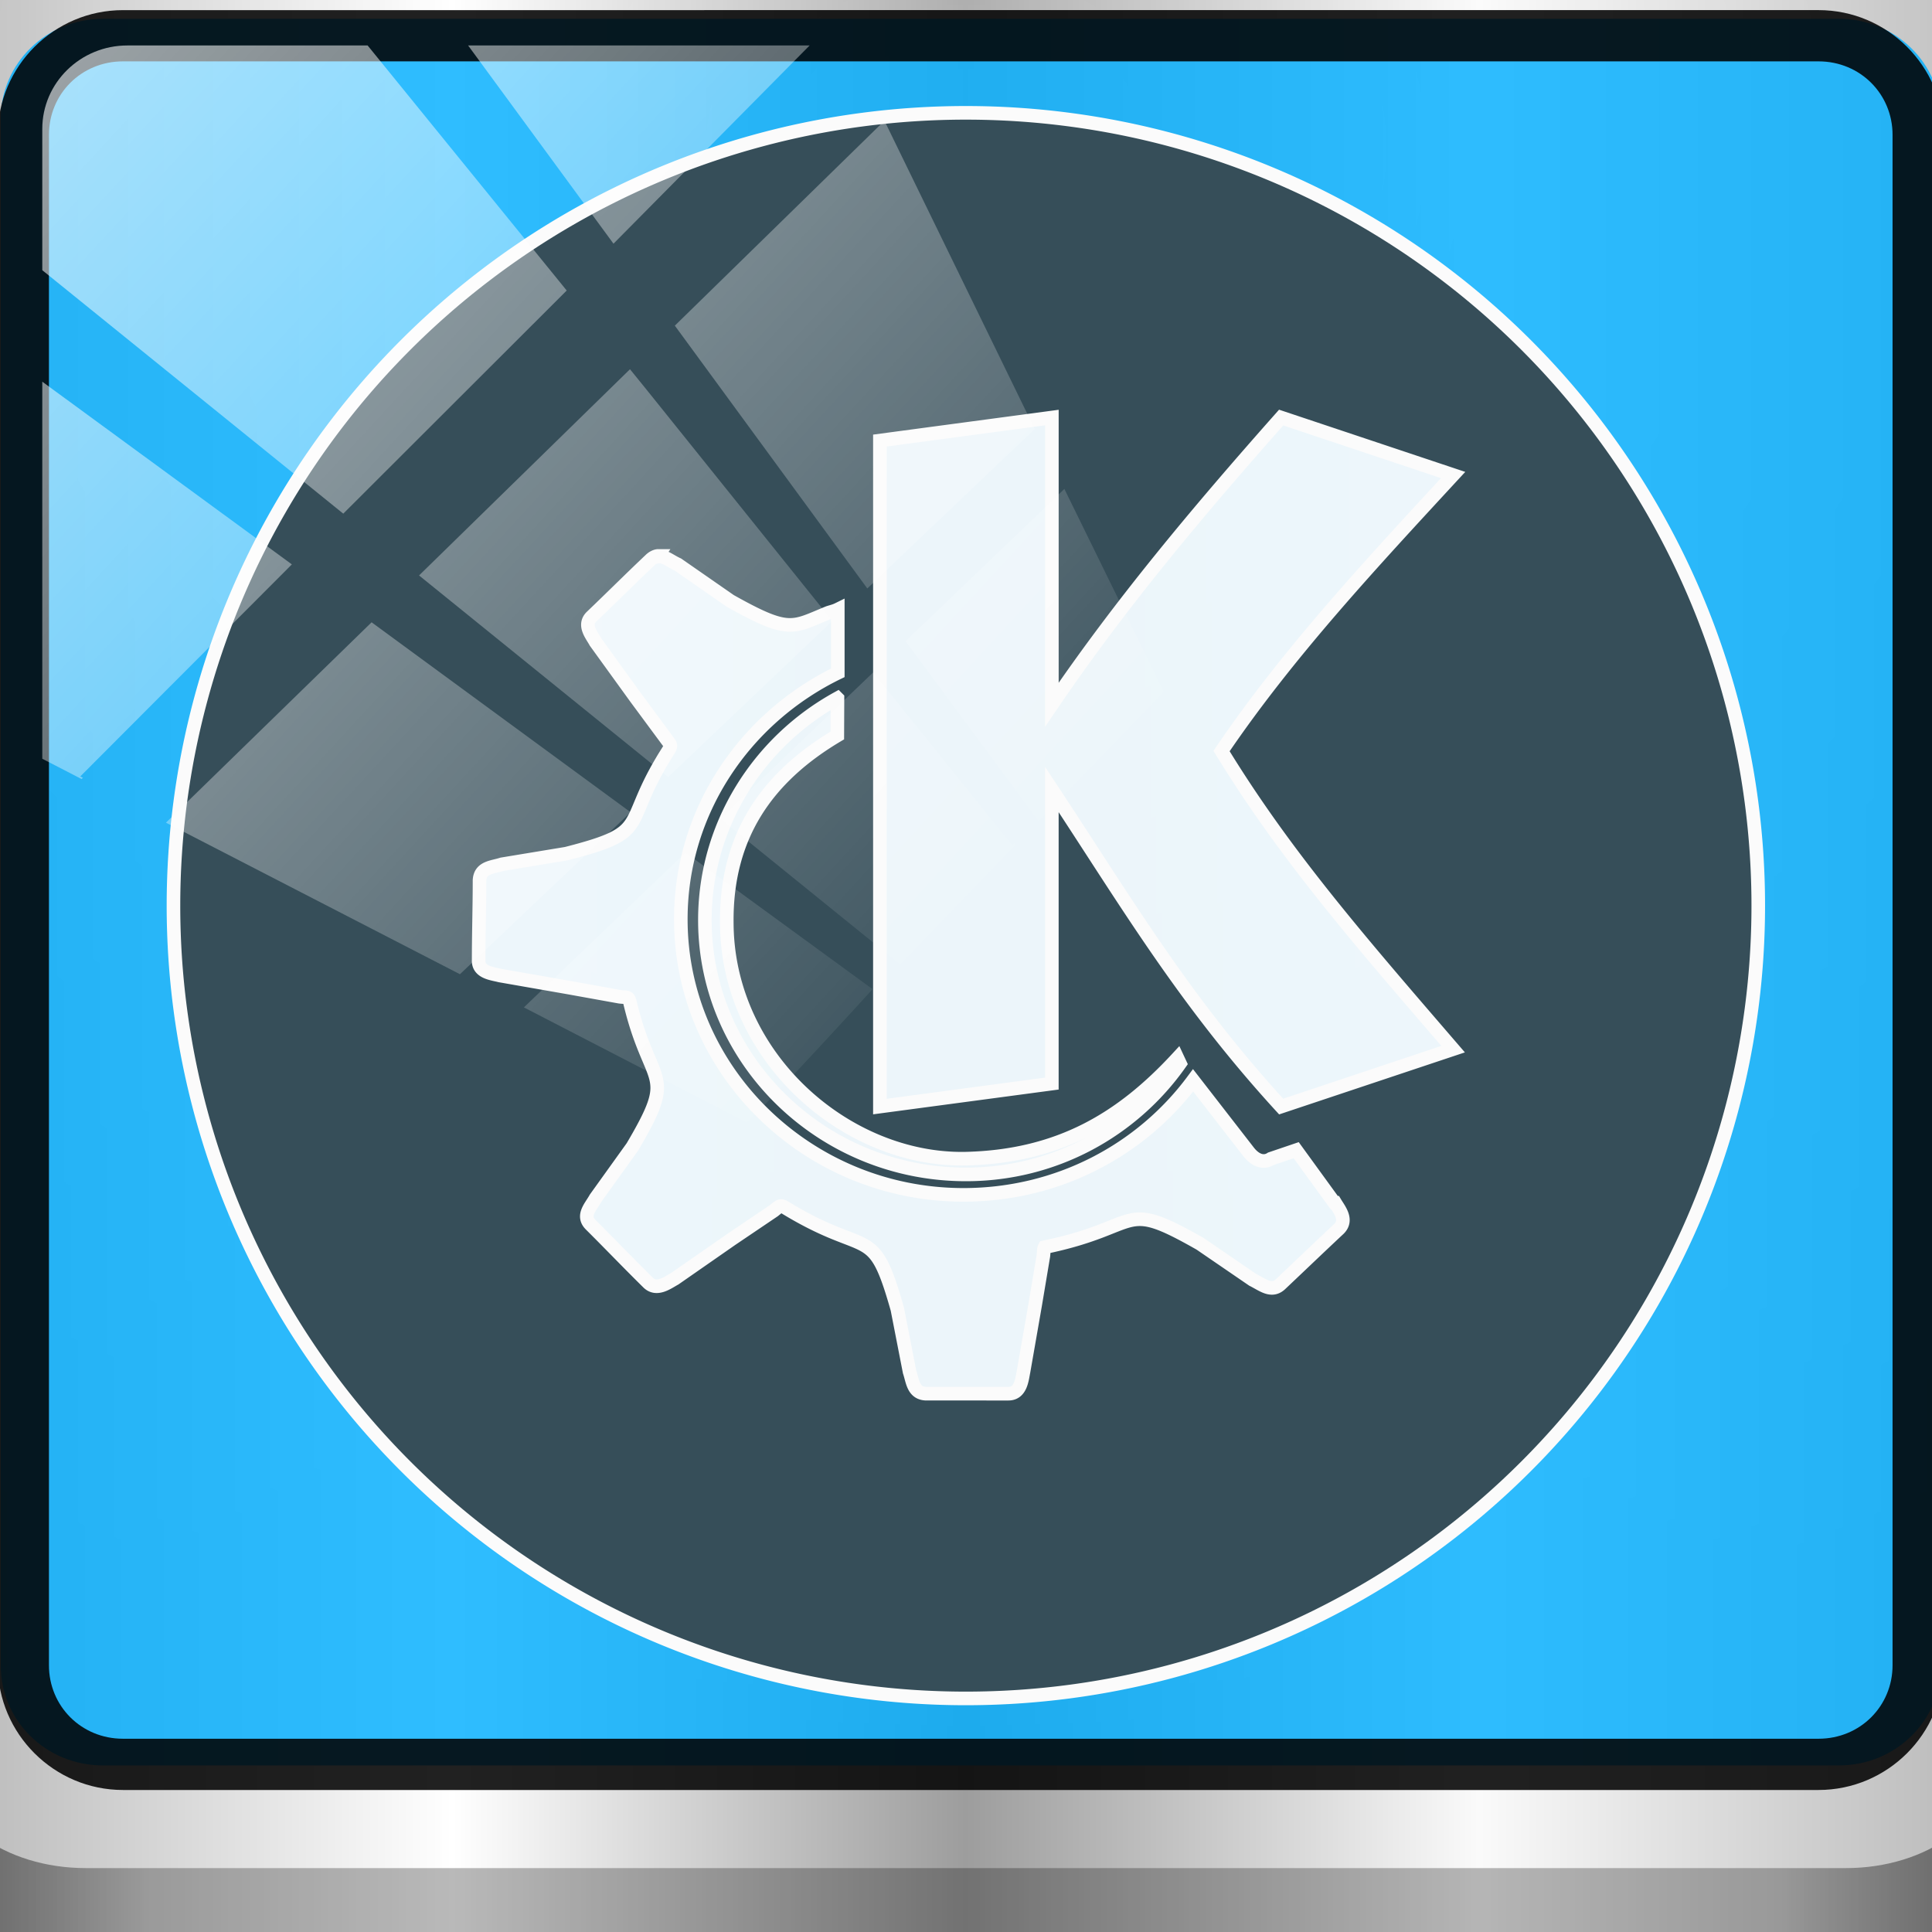 <?xml version="1.0" encoding="UTF-8" standalone="no"?>
<svg
   xmlns:dc="http://purl.org/dc/elements/1.1/"
   xmlns:cc="http://creativecommons.org/ns#"
   xmlns:rdf="http://www.w3.org/1999/02/22-rdf-syntax-ns#"
   xmlns:svg="http://www.w3.org/2000/svg"
   xmlns="http://www.w3.org/2000/svg"
   xmlns:xlink="http://www.w3.org/1999/xlink"
   xmlns:sodipodi="http://sodipodi.sourceforge.net/DTD/sodipodi-0.dtd"
   xmlns:inkscape="http://www.inkscape.org/namespaces/inkscape"
   viewBox="0 0 96 96"
   version="1.1"
   id="svg34"
   sodipodi:docname="blinken.svg"
   width="96"
   height="96"
   inkscape:version="0.92.2 5c3e80d, 2017-08-06">
  <rect x="0" y="0" width="96" height="96" fill="#808080" stroke="none"/>
  <title
     id="title5201">Part of Lila HD icon Theme</title>
  <defs
     id="defs38">
    <linearGradient
       id="linearGradient4490">
      <stop
         offset="0"
         style="stop-color:#ececec;stop-opacity:0"
         id="stop4492" />
      <stop
         offset="0.234"
         style="stop-color:#cccccc;stop-opacity:1"
         id="stop4498" />
      <stop
         offset="0.502"
         style="stop-color:#e6e6e6;stop-opacity:1"
         id="stop4496" />
      <stop
         offset="1"
         style="stop-color:#aaaaaa;stop-opacity:1"
         id="stop4494" />
    </linearGradient>
    <linearGradient
       id="linearGradient4316">
      <stop
         offset="0"
         style="stop-color:#000000;stop-opacity:0.768"
         id="stop4318" />
      <stop
         offset="0.062"
         style="stop-color:#000000;stop-opacity:0"
         id="stop4326" />
      <stop
         offset="0.939"
         style="stop-color:#ffffff;stop-opacity:0"
         id="stop4324" />
      <stop
         offset="1"
         style="stop-color:#ffffff;stop-opacity:1"
         id="stop4320" />
    </linearGradient>
    <linearGradient
       id="linearGradient4304">
      <stop
         offset="0"
         style="stop-color:#1a1a1a;stop-opacity:1"
         id="stop4306" />
      <stop
         offset="0.304"
         style="stop-color:#666666;stop-opacity:1"
         id="stop4312" />
      <stop
         offset="1"
         style="stop-color:#000000;stop-opacity:1"
         id="stop4308" />
    </linearGradient>
    <linearGradient
       id="linearGradient4294">
      <stop
         offset="0"
         style="stop-color:#999999;stop-opacity:1"
         id="stop4296" />
      <stop
         offset="0.353"
         style="stop-color:#e6e6e6;stop-opacity:1"
         id="stop4302" />
      <stop
         offset="1"
         style="stop-color:#1f1f1f;stop-opacity:1"
         id="stop4298" />
    </linearGradient>
    <linearGradient
       id="linearGradient4229">
      <stop
         offset="0"
         style="stop-color:#cca050;stop-opacity:1"
         id="stop4231" />
      <stop
         offset="1"
         style="stop-color:#dec18c;stop-opacity:1"
         id="stop4233" />
    </linearGradient>
    <filter
       style="color-interpolation-filters:sRGB"
       id="filter3342"
       height="2.179"
       width="1.588"
       y="-0.589"
       x="-0.294">
      <feGaussianBlur
         id="feGaussianBlur3344"
         stdDeviation="2.203" />
    </filter>
    <linearGradient
       gradientTransform="scale(1.06,0.944)"
       gradientUnits="userSpaceOnUse"
       id="linearGradient3317"
       y2="20.137"
       x2="11.794"
       y1="3.213"
       x1="11.794">
      <stop
         offset="0"
         style="stop-color:#c6953a;stop-opacity:1"
         id="stop3319" />
      <stop
         offset="1"
         style="stop-color:#ab7a1f;stop-opacity:1"
         id="stop3321" />
    </linearGradient>
    <linearGradient
       id="linearGradient3348">
      <stop
         offset="0"
         style="stop-color:#e0c693;stop-opacity:1"
         id="stop3350" />
      <stop
         offset="0.717"
         style="stop-color:#c0984f;stop-opacity:1"
         id="stop3356" />
      <stop
         offset="1"
         style="stop-color:#a67315;stop-opacity:1"
         id="stop3352" />
    </linearGradient>
    <linearGradient
       id="linearGradient3687">
      <stop
         offset="0"
         style="stop-color:#ffffff;stop-opacity:1"
         id="stop3689" />
      <stop
         offset="1"
         style="stop-color:#ffffff;stop-opacity:0"
         id="stop3691" />
    </linearGradient>
    <linearGradient
       id="linearGradient3487">
      <stop
         offset="0"
         style="stop-color:#7cb7f2;stop-opacity:1"
         id="stop3489" />
      <stop
         offset="1"
         style="stop-color:#deecfc;stop-opacity:0"
         id="stop3491" />
    </linearGradient>
    <linearGradient
       gradientTransform="scale(1.067)"
       gradientUnits="userSpaceOnUse"
       xlink:href="#linearGradient4368"
       id="linearGradient10494"
       y2="110.659"
       x2="46.921"
       y1="106.161"
       x1="60.414" />
    <linearGradient
       gradientTransform="scale(1.067)"
       gradientUnits="userSpaceOnUse"
       xlink:href="#linearGradient4360"
       id="linearGradient10492"
       y2="93.471"
       x2="48.194"
       y1="104.215"
       x1="43.245" />
    <linearGradient
       gradientTransform="scale(1.067)"
       gradientUnits="userSpaceOnUse"
       xlink:href="#linearGradient4360"
       id="linearGradient10490"
       y2="80.815"
       x2="75.281"
       y1="63.589"
       x1="66.74" />
    <linearGradient
       gradientTransform="scale(1.067)"
       gradientUnits="userSpaceOnUse"
       xlink:href="#linearGradient4368"
       id="linearGradient10488"
       y2="68.296"
       x2="61.13"
       y1="76.541"
       x1="52.106" />
    <linearGradient
       id="linearGradient4368">
      <stop
         offset="0"
         style="stop-color:#828282;stop-opacity:1"
         id="stop4370" />
      <stop
         offset="1"
         style="stop-color:#5a5a5a;stop-opacity:1"
         id="stop4372" />
    </linearGradient>
    <linearGradient
       gradientTransform="scale(1.067)"
       gradientUnits="userSpaceOnUse"
       xlink:href="#linearGradient4368"
       id="linearGradient10486"
       y2="97.972"
       x2="86.749"
       y1="87.433"
       x1="82.856" />
    <linearGradient
       id="linearGradient4360">
      <stop
         offset="0"
         style="stop-color:#6e6e6e;stop-opacity:1"
         id="stop4362" />
      <stop
         offset="1"
         style="stop-color:#8c8c8c;stop-opacity:1"
         id="stop4364" />
    </linearGradient>
    <linearGradient
       gradientTransform="scale(1.067)"
       gradientUnits="userSpaceOnUse"
       xlink:href="#linearGradient4360"
       id="linearGradient10484"
       y2="103.552"
       x2="69.921"
       y1="103.552"
       x1="87.229" />
    <linearGradient
       id="linearGradient7097">
      <stop
         offset="0"
         style="stop-color:#919191;stop-opacity:1"
         id="stop7099" />
      <stop
         offset="1"
         style="stop-color:#ffffff;stop-opacity:1"
         id="stop7101" />
    </linearGradient>
    <linearGradient
       gradientTransform="matrix(0.198,0,0,0.197,-0.711,-0.14)"
       gradientUnits="userSpaceOnUse"
       xlink:href="#linearGradient7097"
       id="linearGradient10482"
       y2="47.795"
       x2="48.223"
       y1="13.313"
       x1="48.223" />
    <linearGradient
       gradientTransform="matrix(0.023,0,0,0.18,-19.218,0.165)"
       gradientUnits="userSpaceOnUse"
       xlink:href="#linearGradient3687"
       id="linearGradient10478"
       y2="110.672"
       x2="26.985"
       y1="5"
       x1="26.985" />
    <linearGradient
       gradientTransform="matrix(0.071,0,0,0.18,-4.447,0.229)"
       gradientUnits="userSpaceOnUse"
       xlink:href="#linearGradient7175"
       id="linearGradient10476"
       y2="176.649"
       x2="26.985"
       y1="5"
       x1="26.985" />
    <linearGradient
       gradientTransform="matrix(0.036,0,0,0.18,-2.403,0.165)"
       gradientUnits="userSpaceOnUse"
       xlink:href="#linearGradient3687"
       id="linearGradient10474"
       y2="68.695"
       x2="26.985"
       y1="5"
       x1="26.985" />
    <linearGradient
       gradientTransform="matrix(0.197,0,0,-0.18,-13.81,23.301)"
       gradientUnits="userSpaceOnUse"
       xlink:href="#linearGradient7175"
       id="linearGradient10472"
       y2="120.639"
       x2="26.985"
       y1="5"
       x1="26.985" />
    <linearGradient
       id="linearGradient7175">
      <stop
         offset="0"
         style="stop-color:#000000;stop-opacity:1"
         id="stop7177" />
      <stop
         offset="1"
         style="stop-color:#000000;stop-opacity:0"
         id="stop7179" />
    </linearGradient>
    <linearGradient
       gradientTransform="matrix(0.244,0,0,-0.18,-20.554,23.238)"
       gradientUnits="userSpaceOnUse"
       xlink:href="#linearGradient7175"
       id="linearGradient10470"
       y2="70.167"
       x2="26.985"
       y1="5"
       x1="26.985" />
    <linearGradient
       gradientTransform="matrix(0.09,0,0,-0.18,-19.52,23.238)"
       gradientUnits="userSpaceOnUse"
       xlink:href="#linearGradient3687"
       id="linearGradient10468"
       y2="68.695"
       x2="26.985"
       y1="5"
       x1="26.985" />
    <linearGradient
       spreadMethod="reflect"
       gradientTransform="matrix(0.073,0,0,-0.18,-12.977,23.238)"
       gradientUnits="userSpaceOnUse"
       xlink:href="#linearGradient3687"
       id="linearGradient10466"
       y2="96.04"
       x2="26.985"
       y1="54.295"
       x1="26.985" />
    <linearGradient
       gradientTransform="matrix(0.18,0,0,0.18,-9.759,0.165)"
       gradientUnits="userSpaceOnUse"
       xlink:href="#linearGradient3687"
       id="linearGradient10464"
       y2="110.745"
       x2="26.985"
       y1="5"
       x1="26.985" />
    <linearGradient
       id="linearGradient11084">
      <stop
         offset="0"
         style="stop-color:#a0a0a0;stop-opacity:1"
         id="stop11086" />
      <stop
         offset="0.136"
         style="stop-color:#dcdcdc;stop-opacity:1"
         id="stop11088" />
      <stop
         offset="0.302"
         style="stop-color:#f5f5f5;stop-opacity:1"
         id="stop11090" />
      <stop
         offset="0.612"
         style="stop-color:#dcdcdc;stop-opacity:1"
         id="stop11092" />
      <stop
         offset="1"
         style="stop-color:#b4b4b4;stop-opacity:1"
         id="stop11094" />
    </linearGradient>
    <linearGradient
       gradientTransform="matrix(0,1.067,-1.067,0,30.142,11.861)"
       gradientUnits="userSpaceOnUse"
       xlink:href="#linearGradient11084"
       id="linearGradient10519"
       y2="7.254"
       x2="-3.061"
       y1="27.258"
       x1="-3.061" />
    <linearGradient
       id="linearGradient7105">
      <stop
         offset="0"
         style="stop-color:#515151;stop-opacity:1"
         id="stop7107" />
      <stop
         offset="1"
         style="stop-color:#1b1b1b;stop-opacity:1"
         id="stop7113" />
    </linearGradient>
    <radialGradient
       gradientTransform="matrix(0.156,0,0,0.086,1.547,4.675)"
       gradientUnits="userSpaceOnUse"
       xlink:href="#linearGradient7105"
       id="radialGradient10522"
       fy="32.812"
       fx="65.548"
       r="51.413"
       cy="32.812"
       cx="65.548" />
    <linearGradient
       gradientTransform="scale(1.067)"
       gradientUnits="userSpaceOnUse"
       xlink:href="#linearGradient7175"
       id="linearGradient10458"
       y2="-9.817"
       x2="11.375"
       y1="22"
       x1="11.375" />
    <linearGradient
       id="linearGradient3295">
      <stop
         offset="0"
         style="stop-color:#559829;stop-opacity:1"
         id="stop3297" />
      <stop
         offset="1"
         style="stop-color:#86c837;stop-opacity:1"
         id="stop3299" />
    </linearGradient>
    <linearGradient
       gradientTransform="matrix(1.067,0,0,1.067,-35.2,0)"
       gradientUnits="userSpaceOnUse"
       xlink:href="#linearGradient3295"
       id="linearGradient3301"
       y2="16.5"
       x2="21"
       y1="16.5"
       x1="12" />
    <linearGradient
       id="linearGradient3287">
      <stop
         offset="0"
         style="stop-color:#cd0000;stop-opacity:1"
         id="stop3289" />
      <stop
         offset="1"
         style="stop-color:#e55300;stop-opacity:1"
         id="stop3291" />
    </linearGradient>
    <linearGradient
       gradientTransform="matrix(1.067,0,0,1.067,-23.467,-11.733)"
       gradientUnits="userSpaceOnUse"
       xlink:href="#linearGradient3287"
       id="linearGradient3293"
       y2="16.5"
       x2="10"
       y1="16.5"
       x1="1" />
    <linearGradient
       id="linearGradient3279">
      <stop
         offset="0"
         style="stop-color:#f08e00;stop-opacity:1"
         id="stop3281" />
      <stop
         offset="1"
         style="stop-color:#ffd200;stop-opacity:1"
         id="stop3283" />
    </linearGradient>
    <linearGradient
       gradientTransform="matrix(1.067,0,0,1.067,-23.467,11.733)"
       gradientUnits="userSpaceOnUse"
       xlink:href="#linearGradient3279"
       id="linearGradient3285"
       y2="5.5"
       x2="21"
       y1="5.5"
       x1="12" />
    <linearGradient
       id="linearGradient3271">
      <stop
         offset="0"
         style="stop-color:#395d93;stop-opacity:1"
         id="stop3273" />
      <stop
         offset="1"
         style="stop-color:#6e92c7;stop-opacity:1"
         id="stop3275" />
    </linearGradient>
    <linearGradient
       gradientTransform="matrix(1.067,0,0,1.067,-11.733,0)"
       gradientUnits="userSpaceOnUse"
       xlink:href="#linearGradient3271"
       id="linearGradient3277"
       y2="5.5"
       x2="10"
       y1="5.5"
       x1="1" />
    <linearGradient
       gradientTransform="scale(1.067)"
       gradientUnits="userSpaceOnUse"
       xlink:href="#linearGradient7175"
       id="linearGradient3251"
       y2="-5.195"
       x2="5.281"
       y1="11"
       x1="5.5" />
    <linearGradient
       gradientTransform="matrix(1.067,0,0,1.067,11.733,0)"
       gradientUnits="userSpaceOnUse"
       xlink:href="#linearGradient7175"
       id="linearGradient3261"
       y2="-5.195"
       x2="5.281"
       y1="11"
       x1="5.5" />
    <linearGradient
       gradientTransform="matrix(1.067,0,0,1.067,0,11.733)"
       gradientUnits="userSpaceOnUse"
       xlink:href="#linearGradient7175"
       id="linearGradient3269"
       y2="-5.195"
       x2="5.281"
       y1="11"
       x1="5.5" />
    <linearGradient
       gradientTransform="matrix(1.067,0,0,1.067,11.733,11.733)"
       gradientUnits="userSpaceOnUse"
       xlink:href="#linearGradient7175"
       id="linearGradient3267"
       y2="-5.195"
       x2="5.281"
       y1="11"
       x1="5.5" />
    <linearGradient
       id="linearGradient3175">
      <stop
         offset="0"
         style="stop-color:#4490e6;stop-opacity:1"
         id="stop3177" />
      <stop
         offset="1"
         style="stop-color:#103d8f;stop-opacity:1"
         id="stop3179" />
    </linearGradient>
    <radialGradient
       gradientTransform="matrix(0.002,0.925,-1.384,0,25.902,-30.211)"
       gradientUnits="userSpaceOnUse"
       xlink:href="#linearGradient3175"
       id="radialGradient3465"
       fy="-15.871"
       fx="56.066"
       r="35.938"
       cy="-15.871"
       cx="56.066" />
    <linearGradient
       gradientTransform="matrix(1.017,0,0,1.017,-1.103,-1.103)"
       gradientUnits="userSpaceOnUse"
       id="ButtonColor"
       y2="5.425"
       x2="58.65"
       y1="122"
       x1="58.65">
      <stop
         offset="0"
         style="stop-color:#2fc044;stop-opacity:1"
         id="stop3792" />
      <stop
         offset="1"
         style="stop-color:#246d2f;stop-opacity:1"
         id="stop3794" />
    </linearGradient>
    <linearGradient
       id="linearGradient3465">
      <stop
         offset="0"
         style="stop-color:#919191;stop-opacity:1"
         id="stop3467" />
      <stop
         offset="1"
         style="stop-color:#fdfdfd;stop-opacity:1"
         id="stop3469" />
    </linearGradient>
    <linearGradient
       id="linearGradient3187">
      <stop
         offset="0"
         style="stop-color:#b4b4b4;stop-opacity:1"
         id="stop3189" />
      <stop
         offset="1"
         style="stop-color:#e6e6e6;stop-opacity:1"
         id="stop3191" />
    </linearGradient>
    <linearGradient
       gradientTransform="scale(1.006,0.994)"
       gradientUnits="userSpaceOnUse"
       id="ButtonShadow"
       y2="7.017"
       x2="45.448"
       y1="92.54"
       x1="45.448">
      <stop
         offset="0"
         style="stop-color:#000000;stop-opacity:1"
         id="stop3750" />
      <stop
         offset="1"
         style="stop-color:#000000;stop-opacity:0.588"
         id="stop3752" />
    </linearGradient>
    <filter
       style="color-interpolation-filters:sRGB"
       id="filter3174">
      <feGaussianBlur
         stdDeviation="1.71"
         id="feGaussianBlur3176" />
    </filter>
    <linearGradient
       gradientUnits="userSpaceOnUse"
       xlink:href="#linearGradient3687"
       id="linearGradient3188"
       y2="63.893"
       x2="36.357"
       y1="6"
       x1="36.357" />
    <linearGradient
       gradientTransform="matrix(1.029,0,0,1.029,-1.412,-1.412)"
       gradientUnits="userSpaceOnUse"
       xlink:href="#linearGradient3465"
       id="linearGradient3436"
       y2="83.295"
       x2="43.179"
       y1="13"
       x1="43.179" />
    <radialGradient
       gradientTransform="matrix(1.311,-5.281739e-8,4.5811678e-8,1.137,-14.662,-10.848)"
       gradientUnits="userSpaceOnUse"
       xlink:href="#ButtonColor"
       id="radialGradient3366"
       fy="80.843"
       fx="47.098"
       r="38.957"
       cy="80.843"
       cx="47.098" />
    <linearGradient
       gradientUnits="userSpaceOnUse"
       xlink:href="#linearGradient3187"
       id="linearGradient3466"
       y2="5.988"
       x2="48"
       y1="90"
       x1="48" />
    <linearGradient
       gradientUnits="userSpaceOnUse"
       xlink:href="#linearGradient3687"
       id="linearGradient3693"
       y2="72.766"
       x2="76.451"
       y1="8.062"
       x1="76.451" />
    <linearGradient
       gradientUnits="userSpaceOnUse"
       xlink:href="#linearGradient3487"
       id="linearGradient3701"
       y2="69.688"
       x2="65.156"
       y1="16.125"
       x1="65.156" />
    <linearGradient
       gradientUnits="userSpaceOnUse"
       xlink:href="#linearGradient3687"
       id="linearGradient2675"
       y2="69.688"
       x2="65.156"
       y1="16.125"
       x1="65.156" />
    <linearGradient
       gradientTransform="matrix(1.067,0,0,1.067,0,-2.133)"
       gradientUnits="userSpaceOnUse"
       xlink:href="#linearGradient3348"
       id="linearGradient4266"
       y2="6.425"
       x2="6.935"
       y1="3"
       x1="6.933" />
    <linearGradient
       gradientTransform="matrix(0.234,0,0,0.234,0.36,1.256)"
       gradientUnits="userSpaceOnUse"
       xlink:href="#linearGradient3317"
       id="linearGradient4268"
       y2="85.821"
       x2="48.036"
       y1="25.911"
       x1="48.036" />
    <linearGradient
       gradientTransform="matrix(1.067,0,0,1.067,-1.856,-3.331)"
       gradientUnits="userSpaceOnUse"
       xlink:href="#linearGradient4229"
       id="linearGradient4270"
       y2="8.122"
       x2="10.872"
       y1="24.123"
       x1="10.872" />
    <filter
       style="color-interpolation-filters:sRGB"
       id="filter4459"
       height="1.051"
       width="1.72"
       y="-0.026"
       x="-0.36">
      <feGaussianBlur
         stdDeviation="0.3"
         id="feGaussianBlur4461" />
    </filter>
    <linearGradient
       gradientUnits="userSpaceOnUse"
       xlink:href="#linearGradient4304"
       id="linearGradient4531"
       y2="0"
       x2="-27"
       y1="0"
       x1="-31" />
    <linearGradient
       gradientUnits="userSpaceOnUse"
       xlink:href="#linearGradient7175"
       id="linearGradient4533"
       y2="-2.5"
       x2="-29"
       y1="0"
       x1="-29" />
    <linearGradient
       gradientUnits="userSpaceOnUse"
       xlink:href="#linearGradient4304"
       id="linearGradient4535"
       y2="56.094"
       x2="-26"
       y1="56.094"
       x1="-32" />
    <linearGradient
       gradientUnits="userSpaceOnUse"
       xlink:href="#linearGradient7175"
       id="linearGradient4537"
       y2="74.234"
       x2="-29.237"
       y1="35.764"
       x1="-29" />
    <linearGradient
       gradientUnits="userSpaceOnUse"
       xlink:href="#linearGradient4294"
       id="linearGradient4539"
       y2="17.75"
       x2="-25"
       y1="17.75"
       x1="-33" />
    <linearGradient
       gradientUnits="userSpaceOnUse"
       xlink:href="#linearGradient4316"
       id="linearGradient4541"
       y2="0"
       x2="-29"
       y1="35.5"
       x1="-29" />
    <linearGradient
       gradientTransform="matrix(-1,0,0,1,-66,0)"
       gradientUnits="userSpaceOnUse"
       xlink:href="#linearGradient4490"
       id="linearGradient4543"
       y2="16"
       x2="-32"
       y1="16"
       x1="-36" />
    <linearGradient
       gradientTransform="translate(0,15)"
       gradientUnits="userSpaceOnUse"
       xlink:href="#linearGradient7175"
       id="linearGradient4589"
       y2="51.636"
       x2="89.898"
       y1="51.636"
       x1="23.205" />
    <linearGradient
       gradientTransform="rotate(-11.461,97.844,71.596)"
       gradientUnits="userSpaceOnUse"
       xlink:href="#linearGradient7175"
       id="linearGradient4593"
       y2="44.224"
       x2="94.681"
       y1="64.485"
       x1="24.79" />
    <radialGradient
       gradientTransform="matrix(1.157,0,0,0.996,-7.551,0.197)"
       gradientUnits="userSpaceOnUse"
       xlink:href="#linearGradient3687"
       id="radialGradient2893"
       fy="90.172"
       fx="48"
       r="42"
       cy="90.172"
       cx="48" />
    <linearGradient
       gradientUnits="userSpaceOnUse"
       xlink:href="#linearGradient4024"
       id="linearGradient4222"
       y2="74.53"
       x2="55.878"
       y1="74.53"
       x1="40.192" />
    <linearGradient
       id="linearGradient4024">
      <stop
         offset="0"
         style="stop-color:#ffffff;stop-opacity:0.531"
         id="stop4026" />
      <stop
         offset="1"
         style="stop-color:#ffffff;stop-opacity:0"
         id="stop4028" />
    </linearGradient>
    <linearGradient
       gradientUnits="userSpaceOnUse"
       xlink:href="#linearGradient3687"
       id="linearGradient4224"
       y2="74.53"
       x2="55.878"
       y1="74.53"
       x1="40.192" />
    <linearGradient
       gradientUnits="userSpaceOnUse"
       xlink:href="#linearGradient4024"
       id="linearGradient4226"
       y2="74.53"
       x2="58.297"
       y1="74.53"
       x1="40.192" />
    <linearGradient
       gradientUnits="userSpaceOnUse"
       xlink:href="#linearGradient3687"
       id="linearGradient4228"
       y2="74.53"
       x2="58.297"
       y1="74.53"
       x1="40.192" />
    <linearGradient
       gradientUnits="userSpaceOnUse"
       xlink:href="#linearGradient4024"
       id="linearGradient4230"
       y2="74.53"
       x2="61.562"
       y1="74.53"
       x1="40.281" />
    <linearGradient
       gradientUnits="userSpaceOnUse"
       xlink:href="#linearGradient3687"
       id="linearGradient4232"
       y2="74.53"
       x2="61.562"
       y1="74.53"
       x1="40.281" />
    <linearGradient
       gradientUnits="userSpaceOnUse"
       xlink:href="#linearGradient4024"
       id="linearGradient4234"
       y2="74.53"
       x2="69.177"
       y1="74.53"
       x1="40.084" />
    <linearGradient
       gradientUnits="userSpaceOnUse"
       xlink:href="#linearGradient3687"
       id="linearGradient4236"
       y2="74.53"
       x2="69.177"
       y1="74.53"
       x1="40.084" />
    <linearGradient
       gradientUnits="userSpaceOnUse"
       xlink:href="#linearGradient4024"
       id="linearGradient4238"
       y2="74.53"
       x2="80.706"
       y1="74.53"
       x1="40.231" />
    <linearGradient
       gradientUnits="userSpaceOnUse"
       xlink:href="#linearGradient3687"
       id="linearGradient4240"
       y2="74.53"
       x2="80.706"
       y1="74.53"
       x1="40.231" />
    <linearGradient
       gradientUnits="userSpaceOnUse"
       xlink:href="#linearGradient3687"
       id="linearGradient3081"
       y2="77.807"
       x2="234.532"
       y1="71.252"
       x1="135.736" />
    <linearGradient
       gradientUnits="userSpaceOnUse"
       xlink:href="#linearGradient3687"
       id="linearGradient3083"
       y2="74.53"
       x2="238.967"
       y1="71.252"
       x1="135.736" />
    <clipPath
       id="clipPath3613">
      <rect
         style="fill:#ffffff;fill-opacity:1;fill-rule:nonzero;stroke:none"
         id="rect3615"
         y="6"
         x="6"
         ry="6"
         rx="6"
         height="84"
         width="84" />
    </clipPath>
    <filter
       style="color-interpolation-filters:sRGB"
       id="filter3794"
       height="1.384"
       width="1.384"
       y="-0.192"
       x="-0.192">
      <feGaussianBlur
         stdDeviation="5.28"
         id="feGaussianBlur3796" />
    </filter>
    <linearGradient
       gradientUnits="userSpaceOnUse"
       xlink:href="#linearGradient3687"
       id="linearGradient2908"
       y2="138.661"
       x2="48"
       y1="20.221"
       x1="48" />
    <linearGradient
       gradientTransform="matrix(1.006,0,0,0.994,100,0)"
       gradientUnits="userSpaceOnUse"
       id="ButtonShadow-0"
       y2="7.017"
       x2="45.448"
       y1="92.54"
       x1="45.448">
      <stop
         offset="0"
         style="stop-color:#000000;stop-opacity:1"
         id="stop3750-8" />
      <stop
         offset="1"
         style="stop-color:#000000;stop-opacity:0.588"
         id="stop3752-5" />
    </linearGradient>
    <linearGradient
       gradientTransform="matrix(1.024,0,0,1.012,-1.143,-98.071)"
       gradientUnits="userSpaceOnUse"
       xlink:href="#ButtonShadow-0"
       id="linearGradient3780"
       y2="90.239"
       x2="32.251"
       y1="6.132"
       x1="32.251" />
    <linearGradient
       gradientTransform="translate(0,-97)"
       gradientUnits="userSpaceOnUse"
       xlink:href="#ButtonShadow-0"
       id="linearGradient3721"
       y2="90.239"
       x2="32.251"
       y1="6.132"
       x1="32.251" />
    <linearGradient
       gradientTransform="translate(24)"
       gradientUnits="userSpaceOnUse"
       xlink:href="#linearGradient4353"
       id="linearGradient4367"
       y2="80"
       x2="25"
       y1="76"
       x1="25" />
    <linearGradient
       id="linearGradient4353">
      <stop
         offset="0"
         style="stop-color:#ffffff;stop-opacity:1"
         id="stop4355" />
      <stop
         offset="0.2"
         style="stop-color:#ffffff;stop-opacity:0.498"
         id="stop4369" />
      <stop
         offset="1"
         style="stop-color:#ffffff;stop-opacity:0"
         id="stop4357" />
    </linearGradient>
    <linearGradient
       gradientTransform="translate(12)"
       gradientUnits="userSpaceOnUse"
       xlink:href="#linearGradient4353"
       id="linearGradient4363"
       y2="80"
       x2="25"
       y1="76"
       x1="25" />
    <linearGradient
       gradientUnits="userSpaceOnUse"
       xlink:href="#linearGradient4353"
       id="linearGradient4359"
       y2="80"
       x2="25"
       y1="76"
       x1="25" />
    <linearGradient
       inkscape:collect="always"
       xlink:href="#linearGradient13990"
       id="linearGradient13996"
       x1="110.056"
       y1="43.984"
       x2="186.5"
       y2="43.984"
       gradientUnits="userSpaceOnUse" />
    <linearGradient
       y2="-34.779"
       x2="56.28"
       y1="3.013"
       x1="9.078"
       gradientUnits="userSpaceOnUse"
       id="linearGradient13171"
       xlink:href="#linearGradient3687"
       inkscape:collect="always" />
    <clipPath
       id="clipPath2973-9">
      <rect
         style="fill:url(#linearGradient2977);fill-opacity:1;fill-rule:nonzero;stroke:none"
         id="rect2975-6"
         y="6"
         x="6"
         ry="6"
         rx="6"
         height="84"
         width="84" />
    </clipPath>
    <linearGradient
       id="linearGradient13087">
      <stop
         offset="0"
         style="stop-color:#ffffff;stop-opacity:1"
         id="stop13089" />
      <stop
         offset="0.3"
         style="stop-color:#ffffff;stop-opacity:1"
         id="stop13091" />
      <stop
         offset="0.9"
         style="stop-color:#f0f0f0;stop-opacity:1"
         id="stop13093" />
      <stop
         offset="1"
         style="stop-color:#d2d2d2;stop-opacity:1"
         id="stop13095" />
    </linearGradient>
    <radialGradient
       gradientUnits="userSpaceOnUse"
       xlink:href="#linearGradient13087"
       id="radialGradient3979-6"
       fy="60"
       fx="48"
       r="5"
       cy="60"
       cx="48" />
    <linearGradient
       id="linearGradient3983-2">
      <stop
         offset="0"
         style="stop-color:#ffffff;stop-opacity:1"
         id="stop3985-6" />
      <stop
         offset="1"
         style="stop-color:#868686;stop-opacity:1"
         id="stop3989-2" />
    </linearGradient>
    <linearGradient
       gradientUnits="userSpaceOnUse"
       xlink:href="#linearGradient3983-2"
       id="linearGradient3973-9"
       y2="60"
       x2="53"
       y1="60"
       x1="43" />
    <linearGradient
       gradientTransform="rotate(90,48,48)"
       gradientUnits="userSpaceOnUse"
       xlink:href="#linearGradient7175"
       id="linearGradient3923-1-6"
       y2="48"
       x2="120"
       y1="48"
       x1="17" />
    <linearGradient
       id="linearGradient3899-9">
      <stop
         offset="0"
         style="stop-color:#ffffff;stop-opacity:1"
         id="stop3901-8" />
      <stop
         offset="0.5"
         style="stop-color:#ffffff;stop-opacity:0.412"
         id="stop3981-6" />
      <stop
         offset="1"
         style="stop-color:#868686;stop-opacity:1"
         id="stop3903-5" />
    </linearGradient>
    <linearGradient
       gradientTransform="rotate(90,48,48)"
       gradientUnits="userSpaceOnUse"
       xlink:href="#linearGradient3899-9"
       id="linearGradient3905-4"
       y2="48"
       x2="83"
       y1="48"
       x1="13" />
    <linearGradient
       id="linearGradient3893-7">
      <stop
         offset="0"
         style="stop-color:#ffffff;stop-opacity:1"
         id="stop3895-3" />
      <stop
         offset="1"
         style="stop-color:#a2a2a2;stop-opacity:1"
         id="stop3897-5" />
    </linearGradient>
    <radialGradient
       gradientUnits="userSpaceOnUse"
       xlink:href="#linearGradient3893-7"
       id="radialGradient3901-4"
       fy="46.058"
       fx="48.001"
       r="3"
       cy="46.058"
       cx="48.001" />
    <filter
       style="color-interpolation-filters:sRGB"
       id="filter3944-7">
      <feGaussianBlur
         stdDeviation="0.436"
         id="feGaussianBlur3946-6" />
    </filter>
    <radialGradient
       gradientUnits="userSpaceOnUse"
       xlink:href="#linearGradient13087"
       id="radialGradient3682-9"
       fy="48"
       fx="48"
       r="32"
       cy="48"
       cx="48" />
    <linearGradient
       id="linearGradient3873-7">
      <stop
         offset="0"
         style="stop-color:#f0f0f0;stop-opacity:1"
         id="stop3875-0" />
      <stop
         offset="1"
         style="stop-color:#b4b4b4;stop-opacity:1"
         id="stop3877-20-4" />
    </linearGradient>
    <linearGradient
       gradientUnits="userSpaceOnUse"
       xlink:href="#linearGradient3873-7"
       id="linearGradient3879-8-8"
       y2="48"
       x2="80"
       y1="48"
       x1="16" />
    <filter
       style="color-interpolation-filters:sRGB"
       id="filter3174-4">
      <feGaussianBlur
         stdDeviation="1.71"
         id="feGaussianBlur3176-3" />
    </filter>
    <linearGradient
       id="linearGradient3832-0-6-1-1">
      <stop
         style="stop-color:#000000;stop-opacity:1;"
         offset="0"
         id="stop3834-6-3-7-1" />
      <stop
         id="stop3872-2-4"
         offset="0.1"
         style="stop-color:#000000;stop-opacity:0.588;" />
      <stop
         style="stop-color:#000000;stop-opacity:0.588;"
         offset="0.9"
         id="stop3844-6-2-7-6" />
      <stop
         style="stop-color:#000000;stop-opacity:1;"
         offset="1"
         id="stop3836-5-0-2-9" />
    </linearGradient>
    <linearGradient
       inkscape:collect="always"
       xlink:href="#linearGradient3832-0-6-1-1"
       id="linearGradient4104"
       gradientUnits="userSpaceOnUse"
       gradientTransform="matrix(1,0,0,0.731,200,23.097)"
       x1="-94"
       y1="82.984"
       x2="-10.188"
       y2="82.984" />
    <linearGradient
       id="linearGradient4091-0-3-0-7">
      <stop
         style="stop-color:#ffffff;stop-opacity:1;"
         offset="0"
         id="stop4093-3-6-4-2" />
      <stop
         id="stop4099-6-1-8-3"
         offset="0.8"
         style="stop-color:#ffffff;stop-opacity:1;" />
      <stop
         style="stop-color:#ffffff;stop-opacity:0;"
         offset="1"
         id="stop4095-1-0-7-9" />
    </linearGradient>
    <radialGradient
       inkscape:collect="always"
       xlink:href="#linearGradient4091-0-3-0-7"
       id="radialGradient4102"
       gradientUnits="userSpaceOnUse"
       gradientTransform="matrix(-1.072,0,0,-0.875,199.464,-19.126)"
       cx="48"
       cy="-27"
       fx="48"
       fy="-27"
       r="42" />
    <linearGradient
       id="linearGradient6139-0">
      <stop
         id="stop6141-2"
         offset="0"
         style="stop-color:#b7b7b7;stop-opacity:1;" />
      <stop
         style="stop-color:#ffffff;stop-opacity:1;"
         offset="0.25"
         id="stop6151-0" />
      <stop
         style="stop-color:#9d9d9d;stop-opacity:1;"
         offset="0.5"
         id="stop6147-1" />
      <stop
         id="stop6149-4"
         offset="0.75"
         style="stop-color:#fafafa;stop-opacity:1;" />
      <stop
         id="stop6143-4"
         offset="1"
         style="stop-color:#b7b7b7;stop-opacity:1;" />
    </linearGradient>
    <linearGradient
       inkscape:collect="always"
       xlink:href="#linearGradient6139-0"
       id="linearGradient4098"
       gradientUnits="userSpaceOnUse"
       gradientTransform="matrix(1.135,0,0,1.134,-40.037,-46.788)"
       x1="6"
       y1="47"
       x2="90"
       y2="47" />
    <linearGradient
       inkscape:collect="always"
       id="linearGradient13990">
      <stop
         style="stop-color:#003366;stop-opacity:1;"
         offset="0"
         id="stop13992" />
      <stop
         style="stop-color:#003366;stop-opacity:0;"
         offset="1"
         id="stop13994" />
    </linearGradient>
    <linearGradient
       gradientTransform="matrix(1.211,0,0,1.209,-42.706,-49.907)"
       y2="47"
       x2="90"
       y1="47"
       x1="6"
       gradientUnits="userSpaceOnUse"
       id="linearGradient5021"
       xlink:href="#linearGradient6139-0"
       inkscape:collect="always" />
    <linearGradient
       inkscape:collect="always"
       xlink:href="#linearGradient6139-0"
       id="linearGradient3923"
       x1="6"
       y1="47"
       x2="90"
       y2="47"
       gradientUnits="userSpaceOnUse" />
    <linearGradient
       inkscape:collect="always"
       xlink:href="#linearGradient3832-0-6-1-1"
       id="linearGradient3120"
       gradientUnits="userSpaceOnUse"
       gradientTransform="matrix(1.211,0,0,0.884,78.4,-21.373)"
       x1="-94"
       y1="82.984"
       x2="-10.188"
       y2="82.984" />
    <radialGradient
       inkscape:collect="always"
       xlink:href="#linearGradient4091-0-3-0-7"
       id="radialGradient3118"
       gradientUnits="userSpaceOnUse"
       gradientTransform="matrix(-1.298,0,0,-1.058,77.752,-72.43)"
       cx="48"
       cy="-27"
       fx="48"
       fy="-27"
       r="42" />
    <radialGradient
       inkscape:collect="always"
       xlink:href="#linearGradient3687"
       id="radialGradient3114"
       gradientUnits="userSpaceOnUse"
       gradientTransform="matrix(0,1.96,-2.468,0,30.762,-343.192)"
       cx="158"
       cy="6.213"
       fx="158"
       fy="6.213"
       r="41" />
    <linearGradient
       id="linearGradient3921">
      <stop
         style="stop-color:#2cecff;stop-opacity:1"
         offset="0"
         id="stop3923" />
      <stop
         id="stop1138"
         offset="0.725"
         style="stop-color:#07cdfe;stop-opacity:1" />
      <stop
         style="stop-color:#0090df;stop-opacity:1"
         offset="1"
         id="stop3925" />
    </linearGradient>
    <linearGradient
       id="linearGradient5700">
      <stop
         id="stop5702"
         offset="0"
         style="stop-color:#ffffff;stop-opacity:0;" />
      <stop
         style="stop-color:#ffffff;stop-opacity:0.851;"
         offset="0.037"
         id="stop5704" />
      <stop
         id="stop5706"
         offset="0.065"
         style="stop-color:#ffffff;stop-opacity:0;" />
      <stop
         style="stop-color:#ffffff;stop-opacity:0;"
         offset="0.945"
         id="stop5712" />
      <stop
         style="stop-color:#ffffff;stop-opacity:0.851;"
         offset="0.966"
         id="stop5710" />
      <stop
         id="stop5708"
         offset="1"
         style="stop-color:#ffffff;stop-opacity:0;" />
    </linearGradient>
    <linearGradient
       inkscape:collect="always"
       xlink:href="#linearGradient3687"
       id="linearGradient4767"
       gradientUnits="userSpaceOnUse"
       x1="2.771"
       y1="-28.642"
       x2="50.528"
       y2="14.514" />
    <clipPath
       id="clipPath4156-4-1"
       clipPathUnits="userSpaceOnUse">
      <path
         inkscape:connector-curvature="0"
         id="path4158-0-8"
         d="m 27.046,-55.695 -14.214,13.321 h 0.061 l 15.653,21.771 10.231,-10.546 C 38.562,-32.302 27.468,-54.819 27.046,-55.695 Z M 9.647,-39.383 -5.241,-25.321 15.988,-7.806 26.372,-18.383 Z m 31.491,12.951 -9.741,9.714 8.945,12.458 7.781,-7.555 z m -49.84,4.379 -13.754,12.982 26.283,13.846 0.061,-0.062 -0.123,-0.062 L 13.599,-5.401 -8.702,-22.053 Z m 38.015,7.401 -9.803,9.775 11.579,9.559 7.628,-7.401 -8.669,-11.009 z m 20.187,5.674 -7.383,7.216 6.188,8.542 5.82,-6.137 z m -32.195,6.322 -9.557,9.498 13.662,7.185 7.934,-7.678 z m 23.312,2.374 -7.107,6.938 8.363,6.907 5.361,-5.674 -0.061,-0.092 -0.092,0.123 -6.464,-8.203 z m -8.73,8.542 -7.505,7.339 10.354,5.458 c 1.397,-1.321 5.675,-6.123 5.851,-6.322 z"
         style="opacity:0.6;fill:#ffffff;fill-opacity:1;stroke:none" />
    </clipPath>
  </defs>
  <sodipodi:namedview
     pagecolor="#ffffff"
     bordercolor="#666666"
     borderopacity="1"
     objecttolerance="10"
     gridtolerance="10"
     guidetolerance="10"
     inkscape:pageopacity="0"
     inkscape:pageshadow="2"
     inkscape:window-width="1280"
     inkscape:window-height="941"
     id="namedview36"
     showgrid="false"
     inkscape:zoom="3.4906413"
     inkscape:cx="63.868596"
     inkscape:cy="41.296849"
     inkscape:window-x="0"
     inkscape:window-y="21"
     inkscape:window-maximized="1"
     inkscape:current-layer="g5148"
     inkscape:snap-global="false">
    <sodipodi:guide
       position="91.923,98.138"
       orientation="0,-87.846"
       id="guide1128"
       inkscape:locked="false" />
    <sodipodi:guide
       position="-3.243,90.976"
       orientation="85.951,0"
       id="guide1130"
       inkscape:locked="false" />
    <sodipodi:guide
       position="4.077,-2.138"
       orientation="0,87.846"
       id="guide1132"
       inkscape:locked="false" />
    <sodipodi:guide
       position="99.243,5.024"
       orientation="-85.951,0"
       id="guide1134"
       inkscape:locked="false" />
  </sodipodi:namedview>
  <g
     style="enable-background:new"
     id="g5199"
     transform="translate(-3.2,-3.2)">
    <g
       style="display:none"
       id="layer2">
      <rect
         transform="scale(1.067)"
         style="opacity:0.9;fill:url(#ButtonShadow);fill-opacity:1;fill-rule:nonzero;stroke:none;filter:url(#filter3174)"
         id="rect3745"
         y="7"
         x="5"
         ry="6"
         rx="6"
         height="85"
         width="86" />
    </g>
    <g
       style="display:none"
       id="layer6">
      <g
         style="display:inline"
         id="g10005"
         transform="matrix(0.381,0,0,0.381,21.13,76.394)">
        <rect
           style="display:inline;opacity:0.3;fill:url(#linearGradient3267);fill-opacity:1;stroke:none;stroke-width:1.067"
           id="rect3263"
           y="12.267"
           x="12.267"
           ry="2.667"
           rx="2.667"
           height="11.2"
           width="10.667" />
        <rect
           style="display:inline;opacity:0.3;fill:url(#linearGradient3269);fill-opacity:1;stroke:none;stroke-width:1.067"
           id="rect3265"
           y="12.267"
           x="0.533"
           ry="2.667"
           rx="2.667"
           height="11.2"
           width="10.667" />
        <rect
           style="display:inline;opacity:0.3;fill:url(#linearGradient3261);fill-opacity:1;stroke:none;stroke-width:1.067"
           id="rect3259"
           y="0.533"
           x="12.267"
           ry="2.667"
           rx="2.667"
           height="11.2"
           width="10.667" />
        <rect
           style="display:inline;opacity:0.5;fill:#000000;fill-opacity:1;stroke:none;stroke-width:1.067"
           id="rect3255"
           y="2.133"
           x="12.8"
           ry="2.133"
           rx="2.133"
           height="9.6"
           width="9.6" />
        <rect
           style="display:inline;opacity:0.5;fill:#000000;fill-opacity:1;stroke:none;stroke-width:1.067"
           id="rect3257"
           y="2.133"
           x="1.067"
           ry="2.133"
           rx="2.133"
           height="9.6"
           width="9.6" />
        <rect
           style="display:inline;opacity:0.5;fill:#000000;fill-opacity:1;stroke:none;stroke-width:1.067"
           id="rect3253"
           y="13.867"
           x="12.8"
           ry="2.133"
           rx="2.133"
           height="9.6"
           width="9.6" />
        <rect
           style="display:inline;opacity:0.3;fill:url(#linearGradient3251);fill-opacity:1;stroke:none;stroke-width:1.067"
           id="rect10054"
           y="0.533"
           x="0.533"
           ry="2.667"
           rx="2.667"
           height="11.2"
           width="10.667" />
        <rect
           style="display:inline;opacity:0.5;fill:#000000;fill-opacity:1;stroke:none;stroke-width:1.067"
           id="rect10056"
           y="13.867"
           x="1.067"
           ry="2.133"
           rx="2.133"
           height="9.6"
           width="9.6" />
        <rect
           style="fill:url(#linearGradient3277);fill-opacity:1;fill-rule:nonzero;stroke:none;stroke-width:1.067"
           id="rect3216"
           transform="rotate(-90)"
           y="1.067"
           x="-10.667"
           ry="2.133"
           rx="2.133"
           height="9.6"
           width="9.6" />
        <rect
           style="fill:url(#linearGradient3285);fill-opacity:1;fill-rule:nonzero;stroke:none;stroke-width:1.067"
           id="rect3218"
           transform="rotate(-90)"
           y="12.8"
           x="-10.667"
           ry="2.133"
           rx="2.133"
           height="9.6"
           width="9.6" />
        <path
           style="opacity:0.3;fill:#ffffff;fill-opacity:1;fill-rule:nonzero;stroke:none;stroke-width:1.067"
           id="rect3224"
           inkscape:connector-curvature="0"
           d="M 3.2,1.067 C 2.018,1.067 1.067,2.018 1.067,3.2 V 4.267 C 1.067,3.085 2.018,2.133 3.2,2.133 h 5.333 c 1.182,0 2.133,0.951 2.133,2.133 V 3.2 c 0,-1.182 -0.951,-2.133 -2.133,-2.133 z" />
        <path
           style="opacity:0.2;fill:#000000;fill-opacity:1;fill-rule:nonzero;stroke:none;stroke-width:1.067"
           id="path3229"
           inkscape:connector-curvature="0"
           d="m 3.2,10.667 c -1.182,0 -2.133,-0.951 -2.133,-2.133 V 7.467 C 1.067,8.649 2.018,9.6 3.2,9.6 H 8.533 C 9.715,9.6 10.667,8.649 10.667,7.467 v 1.067 c 0,1.182 -0.951,2.133 -2.133,2.133 z" />
        <path
           style="opacity:0.3;fill:#ffffff;fill-opacity:1;fill-rule:nonzero;stroke:none;stroke-width:1.067"
           id="path3231"
           inkscape:connector-curvature="0"
           d="M 14.933,1.067 C 13.751,1.067 12.8,2.018 12.8,3.2 V 4.267 C 12.8,3.085 13.751,2.133 14.933,2.133 h 5.333 C 21.449,2.133 22.4,3.085 22.4,4.267 V 3.2 c 0,-1.182 -0.951,-2.133 -2.133,-2.133 z" />
        <path
           style="opacity:0.2;fill:#000000;fill-opacity:1;fill-rule:nonzero;stroke:none;stroke-width:1.067"
           id="path3233"
           inkscape:connector-curvature="0"
           d="M 14.933,10.667 C 13.751,10.667 12.8,9.715 12.8,8.533 V 7.467 C 12.8,8.649 13.751,9.6 14.933,9.6 h 5.333 C 21.449,9.6 22.4,8.649 22.4,7.467 v 1.067 c 0,1.182 -0.951,2.133 -2.133,2.133 z" />
        <rect
           style="fill:url(#linearGradient3293);fill-opacity:1;fill-rule:nonzero;stroke:none;stroke-width:1.067"
           id="rect3237"
           transform="rotate(-90)"
           y="1.067"
           x="-22.4"
           ry="2.133"
           rx="2.133"
           height="9.6"
           width="9.6" />
        <rect
           style="fill:url(#linearGradient3301);fill-opacity:1;fill-rule:nonzero;stroke:none;stroke-width:1.067"
           id="rect3239"
           transform="rotate(-90)"
           y="12.8"
           x="-22.4"
           ry="2.133"
           rx="2.133"
           height="9.6"
           width="9.6" />
        <path
           style="opacity:0.3;fill:#ffffff;fill-opacity:1;fill-rule:nonzero;stroke:none;stroke-width:1.067"
           id="path3241"
           inkscape:connector-curvature="0"
           d="m 3.2,12.8 c -1.182,0 -2.133,0.951 -2.133,2.133 V 16 c 0,-1.182 0.951,-2.133 2.133,-2.133 H 8.533 C 9.715,13.867 10.667,14.818 10.667,16 V 14.933 C 10.667,13.751 9.715,12.8 8.533,12.8 Z" />
        <path
           style="opacity:0.2;fill:#000000;fill-opacity:1;fill-rule:nonzero;stroke:none;stroke-width:1.067"
           id="path3243"
           inkscape:connector-curvature="0"
           d="M 3.2,22.4 C 2.018,22.4 1.067,21.449 1.067,20.267 V 19.2 c 0,1.182 0.951,2.133 2.133,2.133 h 5.333 c 1.182,0 2.133,-0.951 2.133,-2.133 v 1.067 C 10.667,21.449 9.715,22.4 8.533,22.4 Z" />
        <path
           style="opacity:0.3;fill:#ffffff;fill-opacity:1;fill-rule:nonzero;stroke:none;stroke-width:1.067"
           id="path3245"
           inkscape:connector-curvature="0"
           d="M 14.933,12.8 C 13.751,12.8 12.8,13.751 12.8,14.933 V 16 c 0,-1.182 0.951,-2.133 2.133,-2.133 h 5.333 C 21.449,13.867 22.4,14.818 22.4,16 V 14.933 C 22.4,13.751 21.449,12.8 20.267,12.8 Z" />
        <path
           style="opacity:0.2;fill:#000000;fill-opacity:1;fill-rule:nonzero;stroke:none;stroke-width:1.067"
           id="path3247"
           inkscape:connector-curvature="0"
           d="M 14.933,22.4 C 13.751,22.4 12.8,21.449 12.8,20.267 V 19.2 c 0,1.182 0.951,2.133 2.133,2.133 h 5.333 C 21.449,21.333 22.4,20.382 22.4,19.2 v 1.067 C 22.4,21.449 21.449,22.4 20.267,22.4 Z" />
      </g>
      <g
         style="display:inline"
         id="g11096"
         transform="matrix(0.381,0,0,0.381,21.13,33.727)">
        <g
           style="display:inline"
           id="g11165">
          <rect
             style="display:inline;opacity:0.3;fill:url(#linearGradient10458);fill-opacity:1;stroke:none;stroke-width:1.067"
             id="rect11167"
             y="0.533"
             x="0.533"
             ry="2.667"
             rx="2.667"
             height="22.933"
             width="22.4" />
          <rect
             style="display:inline;opacity:0.5;fill:#000000;fill-opacity:1;stroke:none;stroke-width:1.067"
             id="rect11169"
             y="2.133"
             x="1.067"
             ry="2.481"
             rx="2.54"
             height="21.333"
             width="21.333" />
        </g>
        <rect
           style="display:inline;fill:url(#radialGradient10522);fill-opacity:1;fill-rule:evenodd;stroke:none;stroke-width:1.067"
           id="rect3344"
           y="1.802"
           x="2.4"
           height="12.946"
           width="18.789" />
        <path
           style="display:inline;fill:url(#linearGradient10519);fill-opacity:1;fill-rule:evenodd;stroke:none;stroke-width:1.067"
           id="path11172"
           inkscape:connector-curvature="0"
           d="M 3.2,1.067 C 2.018,1.067 1.067,2.018 1.067,3.2 V 20.267 C 1.067,21.449 2.018,22.4 3.2,22.4 H 20.267 C 21.449,22.4 22.4,21.449 22.4,20.267 V 3.2 c 0,-1.182 -0.951,-2.133 -2.133,-2.133 z m 8.533,1.6 c 4.416,0 8,1.436 8,3.2 -10e-7,1.764 -3.584,3.2 -8,3.2 -4.416,10e-8 -8,-1.436 -8,-3.2 10e-8,-1.764 3.584,-3.2 8,-3.2 z" />
        <g
           style="display:inline"
           id="g4359"
           transform="translate(21.333)">
          <path
             style="opacity:0.6;fill:url(#linearGradient10464);fill-opacity:1;fill-rule:evenodd;stroke:none;stroke-width:1.067"
             id="rect7153"
             inkscape:connector-curvature="0"
             d="M -6.6,1.067 V 2.933 C -5.223,3.158 -4.036,3.528 -3.167,4 V 1.067 Z m 3.433,6.8 c -0.355,0.26 -0.802,0.492 -1.3,0.7 C -5.089,8.827 -5.804,9.038 -6.6,9.2 v 13.133 h 3.433 z" />
          <path
             style="opacity:0.3;fill:url(#linearGradient10466);fill-opacity:1;fill-rule:evenodd;stroke:none;stroke-width:1.067"
             id="rect7163"
             inkscape:connector-curvature="0"
             d="M -11.7,1.067 V 2.8 c 0.455,-0.05 0.917,-0.083 1.4,-0.1 V 1.067 Z m 0,8.4 V 22.333 h 1.4 V 9.533 c -0.474,-0.006 -0.951,-0.027 -1.4,-0.067 z" />
          <path
             style="opacity:0.4;fill:url(#linearGradient10468);fill-opacity:1;fill-rule:evenodd;stroke:none;stroke-width:1.067"
             id="rect7167"
             inkscape:connector-curvature="0"
             d="m -17.933,1.067 v 4.667 c 0.095,-0.327 0.28,-0.649 0.567,-0.933 0.289,-0.287 0.65,-0.564 1.1,-0.8 V 1.067 Z m 0,5.5 V 22.333 h 1.667 V 8.267 C -16.716,8.03 -17.077,7.787 -17.367,7.5 -17.653,7.216 -17.838,6.892 -17.933,6.567 Z" />
          <path
             style="opacity:0.15;fill:url(#linearGradient10470);fill-opacity:1;fill-rule:evenodd;stroke:none;stroke-width:1.067"
             id="rect7171"
             inkscape:connector-curvature="0"
             d="M -16.3,1.067 V 4.133 C -15.24,3.485 -13.584,3.007 -11.667,2.8 V 1.067 Z M -16.3,7.6 v 14.733 h 4.633 V 8.933 C -13.594,8.725 -15.241,8.253 -16.3,7.6 Z" />
          <path
             style="opacity:0.1;fill:url(#linearGradient10472);fill-opacity:1;fill-rule:evenodd;stroke:none;stroke-width:1.067"
             id="rect7185"
             inkscape:connector-curvature="0"
             d="M -10.367,1.133 V 2.7 C -10.109,2.69 -9.865,2.667 -9.6,2.667 c 1.054,0 2.045,0.085 2.967,0.233 v -1.767 z m 3.733,7.7 C -7.555,8.982 -8.546,9.067 -9.6,9.067 c -0.265,0 -0.509,-0.023 -0.767,-0.033 V 22.4 h 3.733 z" />
          <rect
             style="opacity:0.4;fill:url(#linearGradient10474);fill-opacity:1;fill-rule:evenodd;stroke:none;stroke-width:1.067"
             id="rect7189"
             y="1.067"
             x="-1.773"
             height="21.27"
             width="0.684" />
          <path
             style="opacity:0.1;fill:url(#linearGradient10476);fill-opacity:1;fill-rule:evenodd;stroke:none;stroke-width:1.067"
             id="rect7193"
             inkscape:connector-curvature="0"
             d="m -3.2,1.133 v 2.833 c 0.639,0.341 1.11,0.739 1.367,1.167 v -4 z M -1.833,6.6 C -2.088,7.028 -2.563,7.424 -3.2,7.767 V 22.4 h 1.367 z" />
          <rect
             style="opacity:0.4;fill:url(#linearGradient10478);fill-opacity:1;fill-rule:evenodd;stroke:none;stroke-width:1.067"
             id="rect7197"
             y="1.067"
             x="-18.822"
             height="21.27"
             width="0.429" />
        </g>
        <path
           style="display:inline;opacity:0.15;fill:#000000;fill-opacity:1;fill-rule:evenodd;stroke:none;stroke-width:1.067"
           id="path11183"
           inkscape:connector-curvature="0"
           d="m 3.2,22.4 c -1.182,0 -2.133,-0.951 -2.133,-2.133 V 19.2 c 0,1.182 0.951,2.133 2.133,2.133 H 20.267 C 21.449,21.333 22.4,20.382 22.4,19.2 v 1.067 c 0,1.182 -0.951,2.133 -2.133,2.133 z" />
        <path
           style="display:inline;opacity:0.25;fill:#ffffff;fill-opacity:1;fill-rule:evenodd;stroke:none;stroke-width:1.067"
           id="path11185"
           inkscape:connector-curvature="0"
           d="m 3.2,1.067 c -1.182,0 -2.133,0.951 -2.133,2.133 v 1.067 c 0,-1.182 0.951,-2.133 2.133,-2.133 H 20.267 c 1.182,0 2.133,0.951 2.133,2.133 V 3.2 c 0,-1.182 -0.951,-2.133 -2.133,-2.133 z" />
        <path
           inkscape:connector-curvature="0"
           style="display:inline;fill:none;stroke:url(#linearGradient10482);stroke-width:1.4;stroke-linecap:round;stroke-linejoin:round;stroke-miterlimit:4;stroke-dasharray:none;stroke-dashoffset:0;stroke-opacity:1"
           id="path7095"
           d="m 19.733,5.871 a 8,3.195 0 1 1 -16,0 8,3.195 0 1 1 16,0 z" />
        <g
           style="display:inline"
           id="g3350"
           transform="matrix(0.18,0,0,0.18,-0.58,-1.513)">
          <path
             style="display:inline;fill:url(#linearGradient10484);fill-opacity:1;stroke:none;stroke-width:1.067"
             id="path3292"
             inkscape:connector-curvature="0"
             d="m 71.189,114.005 6.754,-12.114 0.032,4.43 14.214,-0.032 c 2.54,-0.269 4.767,-1.301 6.379,-3.243 -5.147,10.526 -6.629,17.974 -17.307,17.979 h -3.286 l -0.032,4.923 z" />
          <path
             style="display:inline;fill:url(#linearGradient10486);fill-opacity:1;stroke:none;stroke-width:1.067"
             id="path3290"
             inkscape:connector-curvature="0"
             d="m 86.656,104.45 -6.272,-11.558 12.673,-7.673 6.133,12.285 c 0.186,2.94 -4.562,7.031 -7.509,7 z" />
          <path
             style="display:inline;fill:url(#linearGradient10488);fill-opacity:1;stroke:none;stroke-width:1.067"
             id="path3288"
             inkscape:connector-curvature="0"
             d="m 48.117,78.848 6.475,-9.702 c 6.28,-2.338 9.918,2.71 12.213,5.892 l -6.101,11.708 z" />
          <path
             style="display:inline;fill:url(#linearGradient10490);fill-opacity:1;stroke:none;stroke-width:1.067"
             id="path3286"
             inkscape:connector-curvature="0"
             d="m 73.697,83.677 c -1.302,-3.07 -3.042,-6.581 -5.218,-9.634 -1.948,-2.733 -4.302,-5.118 -6.085,-6.183 l 16.376,-0.032 c 2.941,0.264 4.37,1.978 5.93,4.323 l 2.355,4.142 3.639,-2.322 -6.85,12.2 -14.771,0.032 4.624,-2.526 z" />
          <path
             style="display:inline;fill:url(#linearGradient10492);fill-opacity:1;stroke:none;stroke-width:1.067"
             id="path3284"
             inkscape:connector-curvature="0"
             d="m 51.037,88.207 7.832,11.447 -3.98,-1.947 -6.311,12.734 c -0.892,2.393 -0.961,4.846 0.058,7.155 -7.127,-9.3 -13.134,-13.949 -8.375,-23.507 l 1.466,-2.941 -4.392,-2.224 13.703,-0.717 z" />
          <path
             style="display:inline;fill:url(#linearGradient10494);fill-opacity:1;stroke:none;stroke-width:1.067"
             id="path4068"
             inkscape:connector-curvature="0"
             d="m 52.831,106.311 14.441,-0.458 -0.08,14.763 -13.733,0.01 c -2.715,-1.145 -4.26,-7.218 -2.917,-9.841 l 2.29,-4.472 z" />
        </g>
      </g>
      <g
         style="display:inline"
         id="g2863"
         transform="matrix(0.381,0,0,0.381,21.13,20.927)">
        <g
           style="display:inline"
           id="g3180"
           transform="translate(0,1.067)">
          <rect
             style="opacity:0.2;fill:#000000;fill-opacity:1;fill-rule:nonzero;stroke:none;stroke-width:1.067"
             id="rect3178"
             y="4.267"
             x="0.533"
             ry="2.667"
             rx="2.667"
             height="18.133"
             width="22.4" />
          <rect
             style="opacity:0.4;fill:#000000;fill-opacity:1;fill-rule:nonzero;stroke:none;stroke-width:1.067"
             id="rect5478"
             y="5.333"
             x="1.067"
             ry="2.133"
             rx="2.133"
             height="17.067"
             width="21.333" />
        </g>
        <path
           style="display:inline;fill:url(#linearGradient4266);fill-opacity:1;fill-rule:nonzero;stroke:none;stroke-width:1.067"
           id="rect2859"
           inkscape:connector-curvature="0"
           d="m 4.8,1.067 c -0.886,0 -1.6,0.714 -1.6,1.6 V 4.8 8 c 0,0.886 0.714,1.6 1.6,1.6 h 4.267 9.6 c 0.886,0 1.6,-0.714 1.6,-1.6 V 4.8 c 0,-0.886 -0.714,-1.6 -1.6,-1.6 H 10.95 L 10.667,2.667 c -0.415,-0.783 -0.714,-1.6 -1.6,-1.6 z" />
        <path
           style="display:inline;opacity:0.2;fill:#ffffff;fill-opacity:1;fill-rule:nonzero;stroke:none;stroke-width:1.067"
           id="path3648"
           inkscape:connector-curvature="0"
           d="m 4.8,1.067 c -0.886,0 -1.6,0.714 -1.6,1.6 v 1.067 c 0,-0.886 0.714,-1.6 1.6,-1.6 h 4.267 c 0.886,0 1.185,0.817 1.6,1.6 l 0.267,0.533 h 7.733 c 0.886,0 1.6,0.714 1.6,1.6 V 4.8 c 0,-0.886 -0.714,-1.6 -1.6,-1.6 H 10.933 L 10.667,2.667 c -0.415,-0.783 -0.714,-1.6 -1.6,-1.6 z" />
        <rect
           style="display:inline;fill:url(#linearGradient4268);fill-opacity:1;fill-rule:nonzero;stroke:none;stroke-width:1.067"
           id="rect3352"
           y="6.675"
           x="2.827"
           ry="1.405"
           rx="1.405"
           height="14.677"
           width="17.562" />
        <path
           style="display:inline;fill:#835c1d;fill-opacity:1;stroke:none;stroke-width:1.067"
           id="path2788"
           inkscape:connector-curvature="0"
           d="M 11.733,8.533 5.333,14.967 h 2.1 V 19.2 H 16 v -4.267 h 2.2 L 14.967,11.7 V 9.6 h -1.1 v 1.067 z m 0,1.067 1.6,1.6 c 0.233,0.248 0.605,0.303 0.9,0.133 V 11.7 c -0.008,0.197 0.064,0.39 0.2,0.533 L 16.4,14.2 H 16 c -0.405,4.1e-5 -0.733,0.328 -0.733,0.733 v 3.533 H 8.167 v -3.5 C 8.167,14.562 7.838,14.233 7.433,14.233 h -0.3 z" />
        <rect
           style="display:inline;opacity:0.15;fill:#ffffff;fill-opacity:1;stroke:none;filter:url(#filter3342)"
           id="rect4260"
           transform="matrix(0.941,0,0,0.941,0.254,7.738)"
           y="1.98"
           x="2"
           ry="2"
           rx="2"
           height="8.971"
           width="17.976" />
        <path
           style="fill:url(#linearGradient4270);fill-opacity:1;fill-rule:nonzero;stroke:none;stroke-width:1.067"
           id="rect3660"
           inkscape:connector-curvature="0"
           d="m 3.2,5.333 c -1.182,0 -2.133,0.951 -2.133,2.133 V 20.267 C 1.067,21.449 2.018,22.4 3.2,22.4 H 20.267 C 21.449,22.4 22.4,21.449 22.4,20.267 V 7.467 C 22.4,6.285 21.449,5.333 20.267,5.333 Z m 8.533,3.2 2.133,2.133 V 9.6 h 1.1 v 2.1 L 18.2,14.933 H 16 V 19.2 H 7.433 v -4.233 h -2.1 z" />
        <path
           style="fill:#ead7b4;fill-opacity:1;fill-rule:nonzero;stroke:none;stroke-width:1.067"
           id="rect3670"
           inkscape:connector-curvature="0"
           d="m 3.2,5.333 c -1.182,0 -2.133,0.951 -2.133,2.133 V 8.533 C 1.067,7.351 2.018,6.4 3.2,6.4 H 20.267 C 21.449,6.4 22.4,7.351 22.4,8.533 V 7.467 C 22.4,6.285 21.449,5.333 20.267,5.333 Z" />
        <path
           style="fill:#b07c28;fill-opacity:1;fill-rule:nonzero;stroke:none;stroke-width:1.067"
           id="path3675"
           inkscape:connector-curvature="0"
           d="M 3.2,22.4 C 2.018,22.4 1.067,21.449 1.067,20.267 V 19.2 c 0,1.182 0.951,2.133 2.133,2.133 H 20.267 C 21.449,21.333 22.4,20.382 22.4,19.2 v 1.067 C 22.4,21.449 21.449,22.4 20.267,22.4 Z" />
        <path
           style="display:inline;opacity:0.5;fill:#ead7b4;fill-opacity:1;stroke:none;stroke-width:1.067"
           id="path3582"
           inkscape:connector-curvature="0"
           d="M 11.6,7.5 C 11.372,7.531 11.161,7.636 11,7.8 L 4.6,14.233 C 4.306,14.53 4.207,14.981 4.367,15.367 4.527,15.753 4.916,15.998 5.333,16 H 6.4 v 3.2 c 0.002,0.57 0.464,1.031 1.033,1.033 H 16 C 16.57,20.231 17.031,19.77 17.033,19.2 V 15.967 H 18.2 c 0.418,-0.002 0.807,-0.247 0.967,-0.633 0.16,-0.386 0.06,-0.836 -0.233,-1.133 L 16,11.267 V 9.6 C 15.998,9.03 15.536,8.569 14.967,8.567 h -1.1 c -0.175,0.001 -0.347,0.047 -0.5,0.133 l -0.9,-0.9 C 12.24,7.571 11.92,7.46 11.6,7.5 Z m 0.133,1.033 2.133,2.133 V 9.6 h 1.1 v 2.1 L 18.2,14.933 H 16 V 19.2 H 7.433 v -4.233 h -2.1 z" />
      </g>
    </g>
    <g
       id="layer1"
       inkscape:label="Layer 1"
       transform="translate(-2.7718322e-7,85.333)">
      <g
         id="g5148"
         transform="matrix(1.003,0,0,1.005,35.722,-41.095)">
        <path
           inkscape:connector-curvature="0"
           id="rect4251-1"
           d="m 59.023,-43.861 h -87.197 c -4.026,0 -7.266,3.236 -7.266,7.255 v 87.065 c 0,4.02 3.241,7.255 7.266,7.255 h 87.197 c 4.026,0 7.266,-3.236 7.266,-7.255 v -87.065 c 0,-4.02 -3.241,-7.255 -7.266,-7.255 z"
           style="display:inline;fill:url(#linearGradient5021);fill-opacity:1;fill-rule:nonzero;stroke:none;stroke-width:1.067" />
        <path
           sodipodi:nodetypes="sscccsccscccsss"
           inkscape:connector-curvature="0"
           id="path3400-6"
           d="m -28.173,-42.651 c -3.376,0 -6.055,2.676 -6.055,6.046 v 25.054 8.465 46.669 c 1.297,1.97 3.508,3.288 6.055,3.288 h 4.844 77.508 4.844 c 2.547,0 4.759,-1.318 6.055,-3.288 V -3.087 -11.551 -36.605 c 0,-3.371 -2.68,-6.046 -6.055,-6.046 z"
           style="display:inline;opacity:0.2;fill:url(#radialGradient3114);fill-opacity:1;fill-rule:nonzero;stroke:none;stroke-width:1.21" />
        <path
           inkscape:connector-curvature="0"
           id="path4236-5"
           d="m -28.173,-43.861 c -4.026,0 -7.266,3.236 -7.266,7.255 v 18.139 h 1.211 v -18.139 c 0,-3.371 2.68,-6.046 6.055,-6.046 h 87.197 c 3.376,0 6.055,2.676 6.055,6.046 v 18.139 h 1.211 v -18.139 c 0,-4.02 -3.241,-7.255 -7.266,-7.255 z"
           style="display:inline;opacity:0.45;fill:url(#radialGradient3118);fill-opacity:1;fill-rule:nonzero;stroke:none;stroke-width:1.21" />
        <path
           style="opacity:0.47;fill:url(#linearGradient3120);fill-opacity:1;fill-rule:nonzero;stroke:none;stroke-width:1.21"
           d="m -35.44,46.226 v 0.884 0.884 0.884 1.768 1.768 c 0,2.938 3.241,5.303 7.266,5.303 h 87.197 c 4.026,0 7.266,-2.365 7.266,-5.303 V 50.645 48.877 47.994 47.11 46.226 c 0,2.938 -3.241,5.303 -7.266,5.303 h -87.197 c -4.026,0 -7.266,-2.365 -7.266,-5.303 z"
           id="path4242-5"
           inkscape:connector-curvature="0" />
        <path
           id="path4970"
           d="m -27.328,-39.903 h 86.002 c 2.803,0 5.059,2.201 5.059,4.935 v 76.486 c 0,2.734 -2.256,4.935 -5.059,4.935 h -86.002 c -2.803,0 -5.059,-2.201 -5.059,-4.935 v -76.486 c 0,-2.734 2.256,-4.935 5.059,-4.935 z"
           style="color:#000000;display:inline;overflow:visible;visibility:visible;opacity:0.813;fill:#00afff;fill-opacity:1;fill-rule:nonzero;stroke:none;stroke-width:2.133;marker:none;enable-background:accumulate"
           inkscape:connector-curvature="0"
           sodipodi:nodetypes="sssssssss" />
        <ellipse
           style="opacity:0.94;fill:#f8fafb;fill-opacity:1;fill-rule:evenodd;stroke:none;stroke-width:0.697;stroke-linecap:round;stroke-linejoin:miter;stroke-miterlimit:4;stroke-dasharray:none;stroke-dashoffset:0;stroke-opacity:1;paint-order:stroke markers fill"
           id="path1159"
           cx="16.422"
           cy="3.942"
           rx="31.833"
           ry="31.785" />
        <path
           style="opacity:1;fill:#364e59;fill-opacity:1;fill-rule:evenodd;stroke:#fbfbfb;stroke-width:0.673;stroke-linecap:round;stroke-linejoin:miter;stroke-miterlimit:4;stroke-dasharray:none;stroke-dashoffset:0;stroke-opacity:1;paint-order:stroke markers fill"
           d="M 15.426,-35.255 A 39.256,39.197 0 0 0 -23.831,3.942 39.256,39.197 0 0 0 15.426,43.14 39.256,39.197 0 0 0 54.681,3.942 39.256,39.197 0 0 0 15.426,-35.255 Z m 4.26,15.066 v 14.196 c 3.345,-4.916 7.155,-9.462 11.359,-14.196 l 8.519,2.841 c -4.039,4.367 -8.17,8.788 -11.472,13.648 3.172,5.173 6.819,9.349 11.472,14.738 l -8.519,2.839 C 26.176,8.57 23.324,3.689 19.685,-1.8 V 12.741 l -8.519,1.136 V -19.051 Z M 0.159,-13.346 l -0.024,0.036 c 0.331,-0.077 0.651,0.224 1.012,0.381 l 2.603,1.804 c 2.945,1.648 3.062,1.317 4.862,0.587 0.134,-0.045 0.311,-0.084 0.468,-0.161 v 3.132 c -4.603,2.235 -7.777,6.85 -7.777,12.182 0,7.508 6.294,13.628 14.001,13.628 4.691,0 8.824,-2.224 11.378,-5.663 l 2.733,3.516 c 0.379,0.494 0.801,0.574 1.123,0.362 l 1.251,-0.424 1.891,2.599 h 0.039 c 0.204,0.339 0.629,0.842 0.197,1.283 -0.967,0.903 -1.927,1.822 -2.892,2.732 -0.454,0.439 -0.909,0.03 -1.388,-0.204 L 27.035,20.666 c -4.007,-2.278 -2.784,-0.847 -7.71,0.165 -0.045,0.078 -0.035,0.197 -0.06,0.431 l -0.409,2.436 -0.575,3.287 c -0.078,0.384 -0.132,1.088 -0.746,1.088 H 13.452 C 12.808,28.049 12.792,27.448 12.635,26.986 l -0.605,-3.094 c -1.225,-4.32 -1.372,-2.462 -5.576,-5.03 -0.214,-0.127 -0.251,-0.071 -0.543,0.163 l -2.098,1.414 -2.806,1.948 c -0.346,0.189 -0.896,0.613 -1.32,0.197 -0.965,-0.948 -1.884,-1.908 -2.843,-2.86 -0.458,-0.447 -0.008,-0.876 0.237,-1.316 l 1.824,-2.537 c 2.262,-3.824 0.904,-2.819 -0.133,-7.194 -0.079,-0.259 -0.159,-0.185 -0.505,-0.231 L -4.272,7.989 -7.658,7.398 c -0.401,-0.102 -1.078,-0.156 -1.054,-0.761 0,-1.311 0.043,-2.625 0.043,-3.944 0.032,-0.655 0.642,-0.638 1.114,-0.795 L -4.371,1.373 C -0.217,0.314 -1.577,0.061 0.363,-3.197 0.488,-3.411 0.599,-3.581 0.731,-3.793 0.843,-3.998 0.78,-4.029 0.568,-4.32 L -0.923,-6.332 -2.92,-9.089 c -0.189,-0.346 -0.627,-0.842 -0.195,-1.258 0.981,-0.935 1.915,-1.867 2.905,-2.802 0.11,-0.11 0.249,-0.182 0.368,-0.197 z M 9.065,-6.306 9.057,-4.47 C 5.576,-2.406 3.535,0.489 3.581,4.801 3.613,11.482 9.537,16.556 15.39,16.454 c 4.696,-0.104 7.786,-2.018 10.519,-4.971 l 0.124,0.264 c -2.334,3.305 -6.199,5.485 -10.606,5.485 -7.134,0 -12.931,-5.656 -12.931,-12.574 0,-4.689 2.655,-8.814 6.568,-10.965 z"
           id="path1156"
           inkscape:connector-curvature="0" />
        <path
           style="color:#000000;font-style:normal;font-variant:normal;font-weight:normal;font-stretch:normal;font-size:medium;line-height:normal;font-family:Sans;-inkscape-font-specification:Sans;text-indent:0;text-align:start;text-decoration:none;text-decoration-line:none;letter-spacing:normal;word-spacing:normal;text-transform:none;writing-mode:lr-tb;direction:ltr;baseline-shift:baseline;text-anchor:start;display:inline;overflow:visible;visibility:visible;fill:#000000;fill-opacity:0.871;stroke:none;stroke-width:2.534;marker:none;enable-background:accumulate"
           d="m -26.333,-40.333 c -3.409,0 -6.2,2.774 -6.2,6.167 V 41.5 c 0,3.393 2.791,6.167 6.2,6.167 h 84 c 3.409,0 6.2,-2.774 6.2,-6.167 v -75.667 c 0,-3.393 -2.791,-6.167 -6.2,-6.167 z m 0,2.533 h 84 c 2.065,0 3.667,1.617 3.667,3.633 V 41.5 c 0,2.017 -1.601,3.633 -3.667,3.633 h -84 C -28.399,45.133 -30,43.517 -30,41.5 V -34.167 C -30,-36.183 -28.399,-37.8 -26.333,-37.8 Z"
           id="path4989"
           inkscape:connector-curvature="0" />
        <rect
           transform="matrix(1.066,0,0,1.043,-32.462,-7.296)"
           style="display:inline;opacity:0.598;fill:url(#linearGradient4767);fill-opacity:1;stroke:none"
           id="rect4146"
           width="75.966"
           height="69.024"
           x="2"
           y="-30"
           rx="3.957"
           ry="3.957"
           clip-path="url(#clipPath4156-4-1)" />
      </g>
    </g>
  </g>
</svg>
